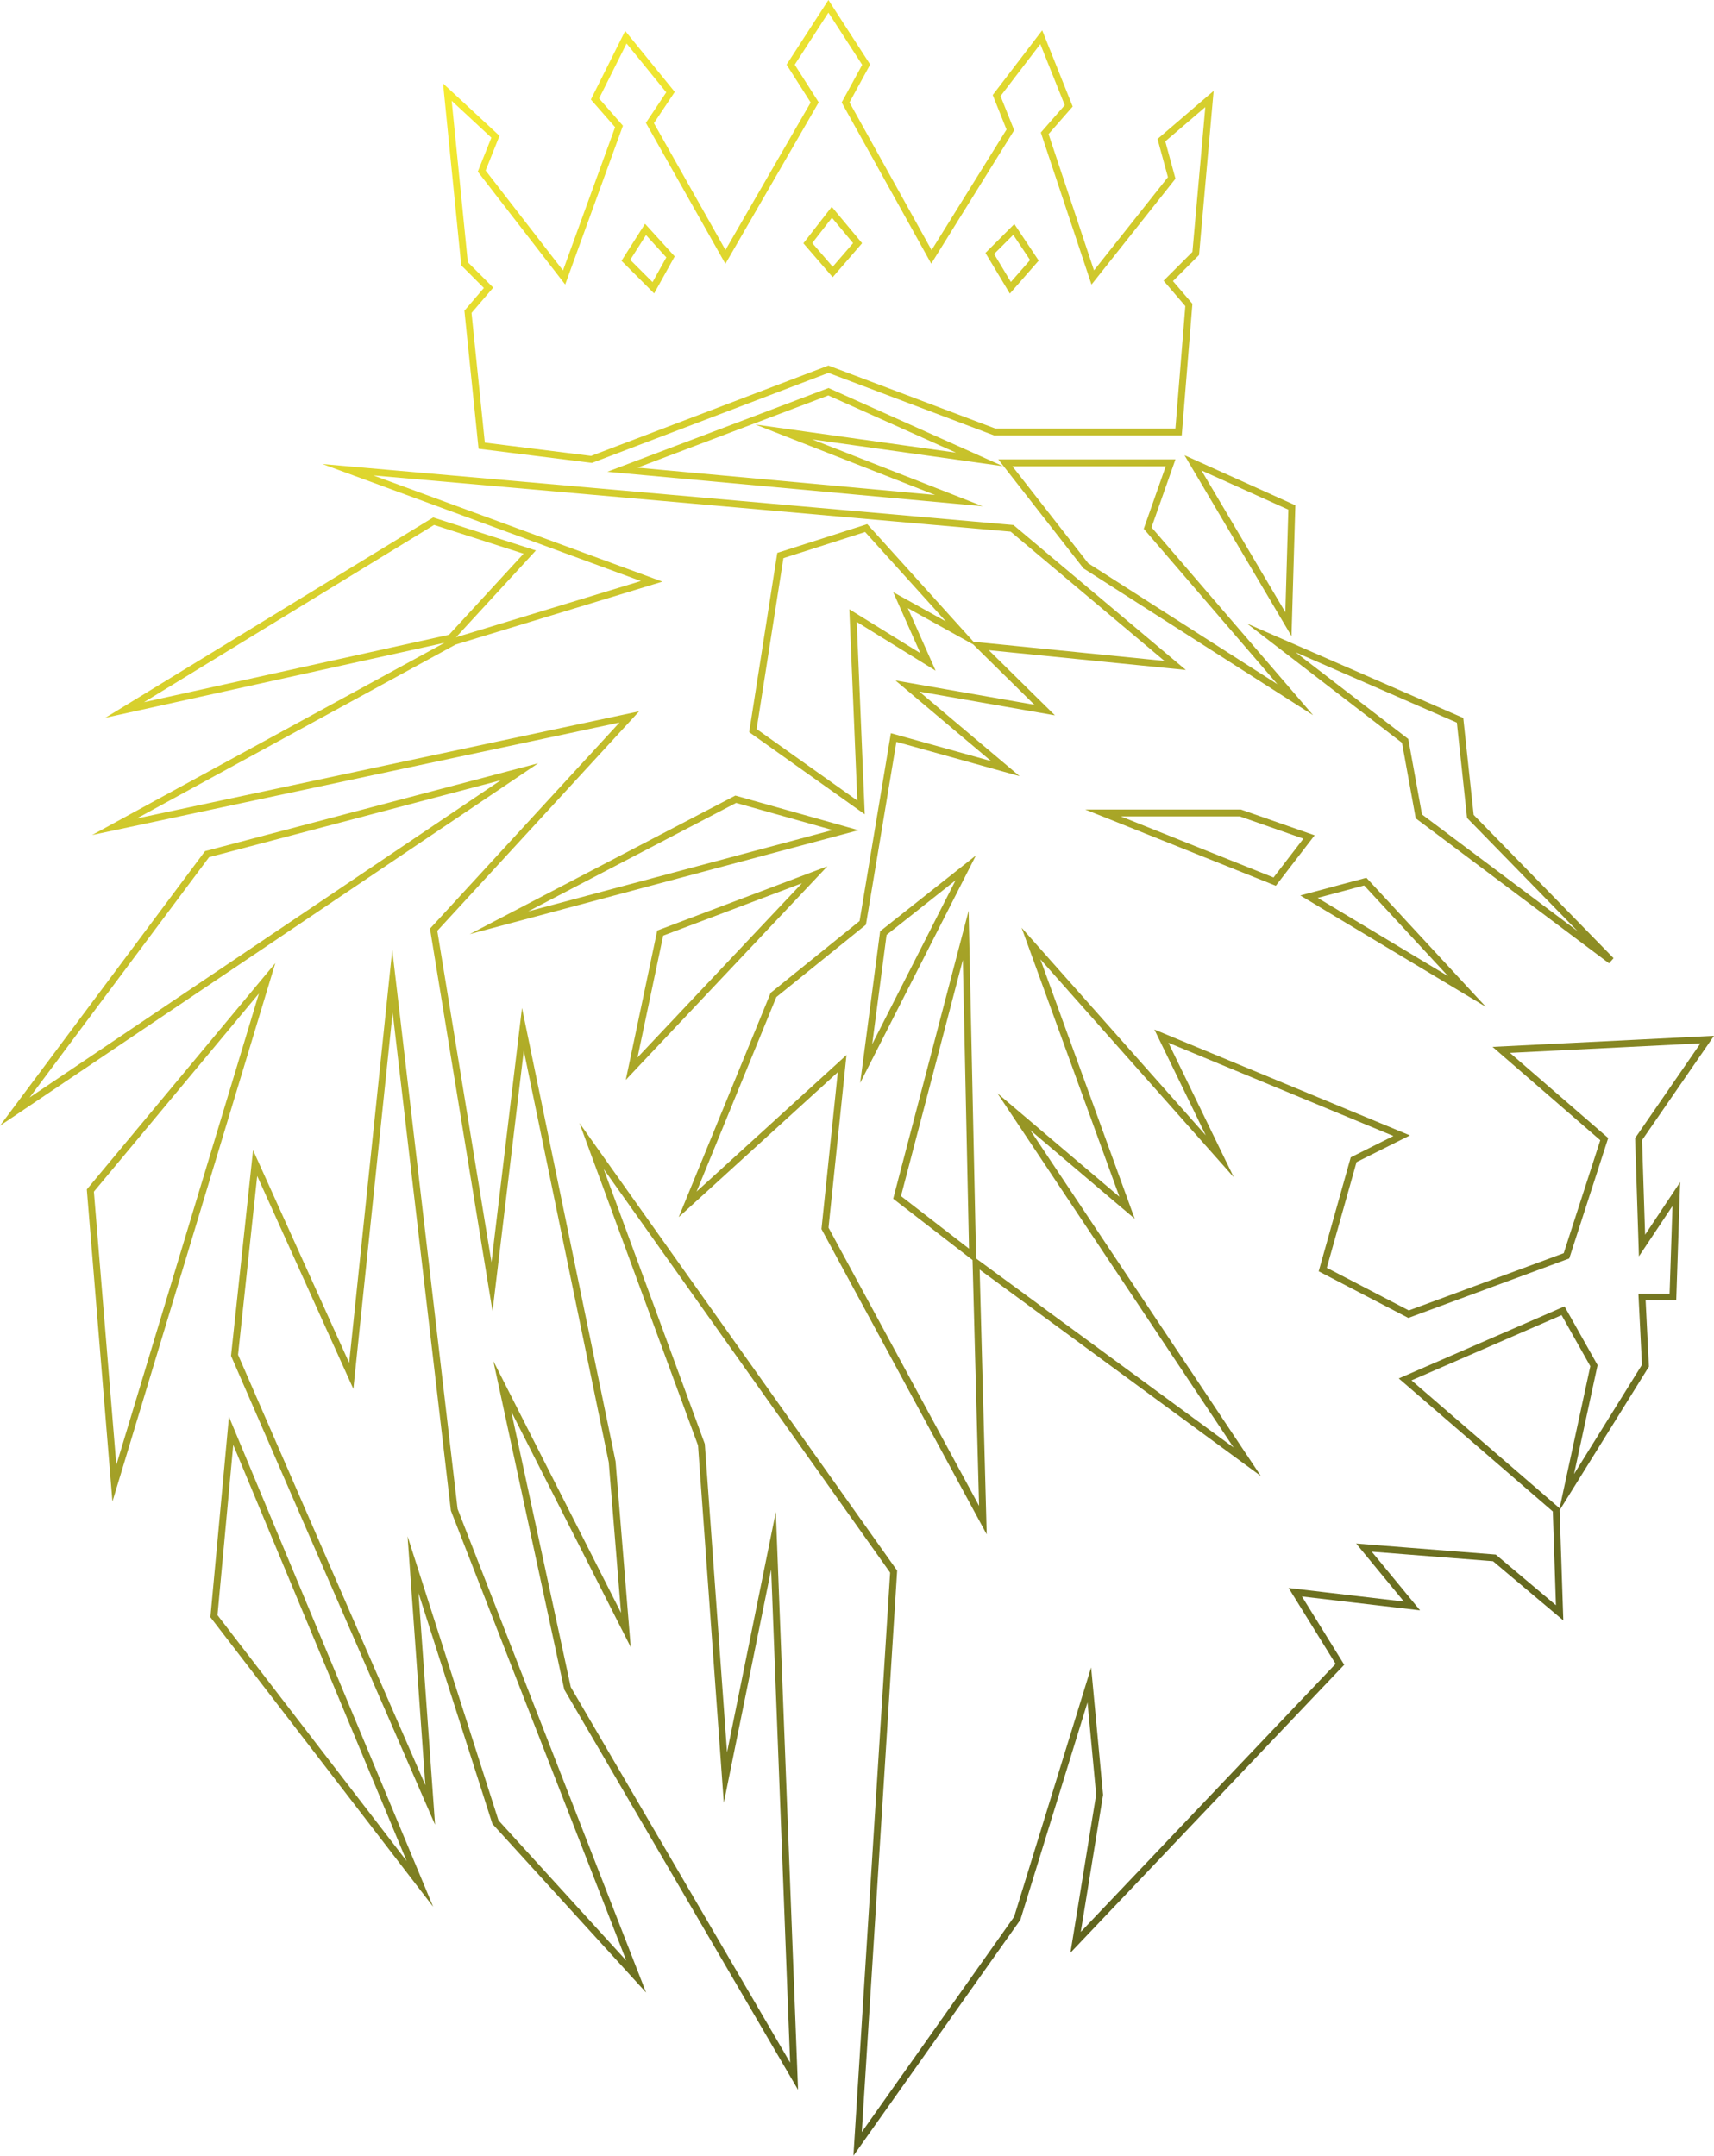 <svg id="Layer_2" data-name="Layer 2" xmlns="http://www.w3.org/2000/svg" xmlns:xlink="http://www.w3.org/1999/xlink" viewBox="0 0 499.29 628.04"><defs><style>.cls-1{fill:none;stroke-miterlimit:10;stroke-width:2px;stroke:url(#linear-gradient);}</style><linearGradient id="linear-gradient" x1="85.05" y1="582.45" x2="376.35" y2="77.89" gradientTransform="matrix(1, 0, 0, -1, 2.16, 630.92)" gradientUnits="userSpaceOnUse"><stop offset="0" stop-color="#f6ec31"/><stop offset="0.55" stop-color="#9e9c26"/><stop offset="0.98" stop-color="#5d621e"/></linearGradient></defs><path class="cls-1" d="M136.32,90.84l6-7-7-7-5-50,14,13-4,10,24,31,16-44-7-8,9-18,13,16-6,9,22,39,26-45-7-11,11-17,11,17-6,11,25,45,23-37-4-10,13-17,8,20-7,8,14,42,23-29-3-11,14-12-4,45-8,8,6,7-3,37H289.75l-48.43-18.28-69,26.28-32-4Zm46-15,5.72-9,7.28,8-5,9Zm53-5,7-9,7.5,9-7.25,8.39Zm53,3,7-7,6,9-7,8Zm-47,40.28,44,19.72-57-8,51,20-98-9Zm51.54,20.72H341l-6.69,19,43,50-61-39Zm54.66,0,27.8,47,1-34Zm22.8,51,55,24,3,28,41,42-56-42-4-22Zm-269-49,193.5,17.08,47.5,39.94-57-5.72,19,18.72-40-7,28.54,24.06-32.54-9.06-9,54-26,21-25,61,45-41-5,48,46,85-2-75,79,58-68-102,33,28-28-77,55,62-17-35,70,29-14,7-9,32,25,13,46-17,11-34-30-26,60-3-20,29,1,31,10-15-1,30h-9l1,20-23,37,8-37-9-16-46,20,44,38,1,30-19-16-38-3,14,17-34-4,13,21-77,81,7-43-3-32-21,68-46.5,65.72,10.5-166.72-88-124,32,87,7,97,14-69,6,156-66-113-19-88,36,71-4-49-26-126-9,75-17-104,57-62-150,32,99-54,57.5-17.5Zm-65,70,90-55,28,9-23,25Zm183,6,8-51,25-8,28,31-18-10,8,18-21.83-13.5,2.33,55.89Zm-74,56,69-36,32,9Zm47,3,45-17L184,311.34Zm129-35h40l20,7-10,13Zm60,24.39,16.39-4.39,29.61,32Zm-124,10.61,24-19-29,57Zm24,.65-20,76.35,22,17Zm-277,51.35,56-75,91-24Zm22,23L77.82,285,33.32,432.12Zm41,70-5,54,60,78Zm7-78-6,56,57,131-5-70,24,75,41,45-53-136-18-154-12,115Z" transform="translate(0 0)"/></svg>
